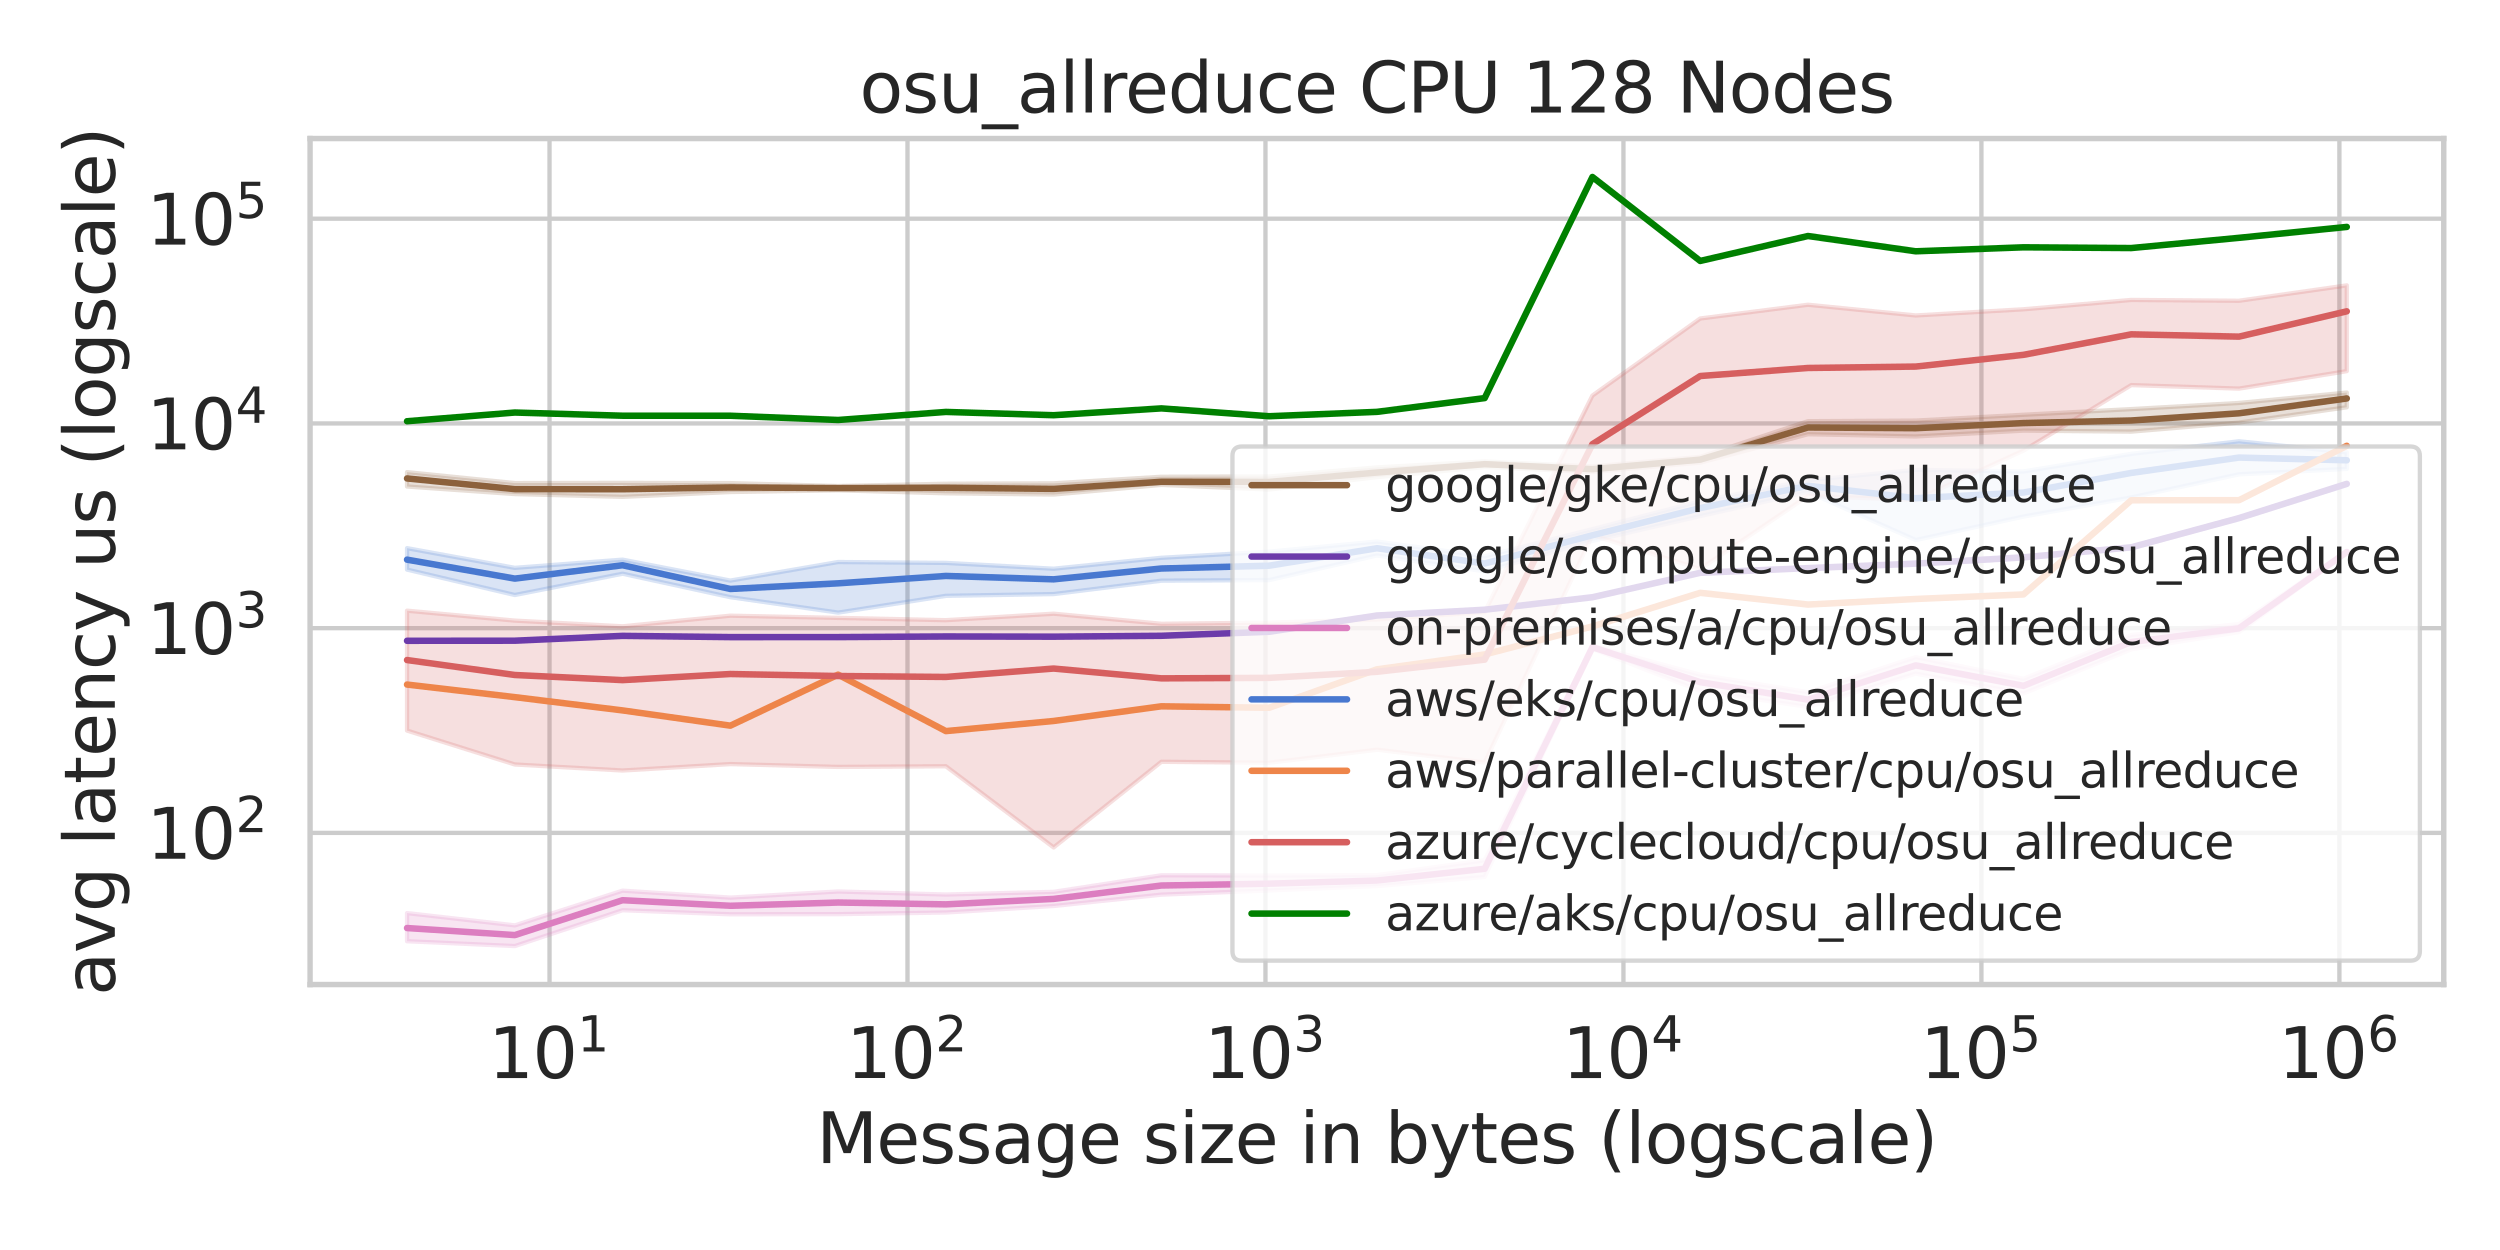 <?xml version="1.0" encoding="utf-8" standalone="no"?>
<!DOCTYPE svg PUBLIC "-//W3C//DTD SVG 1.1//EN"
  "http://www.w3.org/Graphics/SVG/1.1/DTD/svg11.dtd">
<svg xmlns:xlink="http://www.w3.org/1999/xlink" width="576pt" height="288pt" viewBox="0 0 576 288" xmlns="http://www.w3.org/2000/svg" version="1.1">
 <defs>
  <style type="text/css">*{stroke-linejoin: round; stroke-linecap: butt}</style>
 </defs>
 <g id="figure_1">
  <g id="patch_1">
   <path d="M 0 288 
L 576 288 
L 576 0 
L 0 0 
z
" style="fill: #ffffff"/>
  </g>
  <g id="axes_1">
   <g id="patch_2">
    <path d="M 71.441 226.836 
L 563.04 226.836 
L 563.04 31.92 
L 71.441 31.92 
z
" style="fill: #ffffff"/>
   </g>
   <g id="matplotlib.axis_1">
    <g id="xtick_1">
     <g id="line2d_1">
      <path d="M 126.608 226.836 
L 126.608 31.92 
" clip-path="url(#pbf2b44226a)" style="fill: none; stroke: #cccccc; stroke-linecap: round"/>
     </g>
     <g id="text_1">
      <!-- $\mathdefault{10^{1}}$ -->
      <g style="fill: #262626" transform="translate(112.528 248.494) scale(0.16 -0.16)">
       <defs>
        <path id="DejaVuSans-31" d="M 794 531 
L 1825 531 
L 1825 4091 
L 703 3866 
L 703 4441 
L 1819 4666 
L 2450 4666 
L 2450 531 
L 3481 531 
L 3481 0 
L 794 0 
L 794 531 
z
" transform="scale(0.016)"/>
        <path id="DejaVuSans-30" d="M 2034 4250 
Q 1547 4250 1301 3770 
Q 1056 3291 1056 2328 
Q 1056 1369 1301 889 
Q 1547 409 2034 409 
Q 2525 409 2770 889 
Q 3016 1369 3016 2328 
Q 3016 3291 2770 3770 
Q 2525 4250 2034 4250 
z
M 2034 4750 
Q 2819 4750 3233 4129 
Q 3647 3509 3647 2328 
Q 3647 1150 3233 529 
Q 2819 -91 2034 -91 
Q 1250 -91 836 529 
Q 422 1150 422 2328 
Q 422 3509 836 4129 
Q 1250 4750 2034 4750 
z
" transform="scale(0.016)"/>
       </defs>
       <use xlink:href="#DejaVuSans-31" transform="translate(0 0.684)"/>
       <use xlink:href="#DejaVuSans-30" transform="translate(63.623 0.684)"/>
       <use xlink:href="#DejaVuSans-31" transform="translate(128.203 38.966) scale(0.7)"/>
      </g>
     </g>
    </g>
    <g id="xtick_2">
     <g id="line2d_2">
      <path d="M 209.085 226.836 
L 209.085 31.92 
" clip-path="url(#pbf2b44226a)" style="fill: none; stroke: #cccccc; stroke-linecap: round"/>
     </g>
     <g id="text_2">
      <!-- $\mathdefault{10^{2}}$ -->
      <g style="fill: #262626" transform="translate(195.005 248.494) scale(0.16 -0.16)">
       <defs>
        <path id="DejaVuSans-32" d="M 1228 531 
L 3431 531 
L 3431 0 
L 469 0 
L 469 531 
Q 828 903 1448 1529 
Q 2069 2156 2228 2338 
Q 2531 2678 2651 2914 
Q 2772 3150 2772 3378 
Q 2772 3750 2511 3984 
Q 2250 4219 1831 4219 
Q 1534 4219 1204 4116 
Q 875 4013 500 3803 
L 500 4441 
Q 881 4594 1212 4672 
Q 1544 4750 1819 4750 
Q 2544 4750 2975 4387 
Q 3406 4025 3406 3419 
Q 3406 3131 3298 2873 
Q 3191 2616 2906 2266 
Q 2828 2175 2409 1742 
Q 1991 1309 1228 531 
z
" transform="scale(0.016)"/>
       </defs>
       <use xlink:href="#DejaVuSans-31" transform="translate(0 0.766)"/>
       <use xlink:href="#DejaVuSans-30" transform="translate(63.623 0.766)"/>
       <use xlink:href="#DejaVuSans-32" transform="translate(128.203 39.047) scale(0.7)"/>
      </g>
     </g>
    </g>
    <g id="xtick_3">
     <g id="line2d_3">
      <path d="M 291.563 226.836 
L 291.563 31.92 
" clip-path="url(#pbf2b44226a)" style="fill: none; stroke: #cccccc; stroke-linecap: round"/>
     </g>
     <g id="text_3">
      <!-- $\mathdefault{10^{3}}$ -->
      <g style="fill: #262626" transform="translate(277.483 248.494) scale(0.16 -0.16)">
       <defs>
        <path id="DejaVuSans-33" d="M 2597 2516 
Q 3050 2419 3304 2112 
Q 3559 1806 3559 1356 
Q 3559 666 3084 287 
Q 2609 -91 1734 -91 
Q 1441 -91 1130 -33 
Q 819 25 488 141 
L 488 750 
Q 750 597 1062 519 
Q 1375 441 1716 441 
Q 2309 441 2620 675 
Q 2931 909 2931 1356 
Q 2931 1769 2642 2001 
Q 2353 2234 1838 2234 
L 1294 2234 
L 1294 2753 
L 1863 2753 
Q 2328 2753 2575 2939 
Q 2822 3125 2822 3475 
Q 2822 3834 2567 4026 
Q 2313 4219 1838 4219 
Q 1578 4219 1281 4162 
Q 984 4106 628 3988 
L 628 4550 
Q 988 4650 1302 4700 
Q 1616 4750 1894 4750 
Q 2613 4750 3031 4423 
Q 3450 4097 3450 3541 
Q 3450 3153 3228 2886 
Q 3006 2619 2597 2516 
z
" transform="scale(0.016)"/>
       </defs>
       <use xlink:href="#DejaVuSans-31" transform="translate(0 0.766)"/>
       <use xlink:href="#DejaVuSans-30" transform="translate(63.623 0.766)"/>
       <use xlink:href="#DejaVuSans-33" transform="translate(128.203 39.047) scale(0.7)"/>
      </g>
     </g>
    </g>
    <g id="xtick_4">
     <g id="line2d_4">
      <path d="M 374.04 226.836 
L 374.04 31.92 
" clip-path="url(#pbf2b44226a)" style="fill: none; stroke: #cccccc; stroke-linecap: round"/>
     </g>
     <g id="text_4">
      <!-- $\mathdefault{10^{4}}$ -->
      <g style="fill: #262626" transform="translate(359.96 248.494) scale(0.16 -0.16)">
       <defs>
        <path id="DejaVuSans-34" d="M 2419 4116 
L 825 1625 
L 2419 1625 
L 2419 4116 
z
M 2253 4666 
L 3047 4666 
L 3047 1625 
L 3713 1625 
L 3713 1100 
L 3047 1100 
L 3047 0 
L 2419 0 
L 2419 1100 
L 313 1100 
L 313 1709 
L 2253 4666 
z
" transform="scale(0.016)"/>
       </defs>
       <use xlink:href="#DejaVuSans-31" transform="translate(0 0.684)"/>
       <use xlink:href="#DejaVuSans-30" transform="translate(63.623 0.684)"/>
       <use xlink:href="#DejaVuSans-34" transform="translate(128.203 38.966) scale(0.7)"/>
      </g>
     </g>
    </g>
    <g id="xtick_5">
     <g id="line2d_5">
      <path d="M 456.518 226.836 
L 456.518 31.92 
" clip-path="url(#pbf2b44226a)" style="fill: none; stroke: #cccccc; stroke-linecap: round"/>
     </g>
     <g id="text_5">
      <!-- $\mathdefault{10^{5}}$ -->
      <g style="fill: #262626" transform="translate(442.438 248.494) scale(0.16 -0.16)">
       <defs>
        <path id="DejaVuSans-35" d="M 691 4666 
L 3169 4666 
L 3169 4134 
L 1269 4134 
L 1269 2991 
Q 1406 3038 1543 3061 
Q 1681 3084 1819 3084 
Q 2600 3084 3056 2656 
Q 3513 2228 3513 1497 
Q 3513 744 3044 326 
Q 2575 -91 1722 -91 
Q 1428 -91 1123 -41 
Q 819 9 494 109 
L 494 744 
Q 775 591 1075 516 
Q 1375 441 1709 441 
Q 2250 441 2565 725 
Q 2881 1009 2881 1497 
Q 2881 1984 2565 2268 
Q 2250 2553 1709 2553 
Q 1456 2553 1204 2497 
Q 953 2441 691 2322 
L 691 4666 
z
" transform="scale(0.016)"/>
       </defs>
       <use xlink:href="#DejaVuSans-31" transform="translate(0 0.684)"/>
       <use xlink:href="#DejaVuSans-30" transform="translate(63.623 0.684)"/>
       <use xlink:href="#DejaVuSans-35" transform="translate(128.203 38.966) scale(0.7)"/>
      </g>
     </g>
    </g>
    <g id="xtick_6">
     <g id="line2d_6">
      <path d="M 538.996 226.836 
L 538.996 31.92 
" clip-path="url(#pbf2b44226a)" style="fill: none; stroke: #cccccc; stroke-linecap: round"/>
     </g>
     <g id="text_6">
      <!-- $\mathdefault{10^{6}}$ -->
      <g style="fill: #262626" transform="translate(524.916 248.494) scale(0.16 -0.16)">
       <defs>
        <path id="DejaVuSans-36" d="M 2113 2584 
Q 1688 2584 1439 2293 
Q 1191 2003 1191 1497 
Q 1191 994 1439 701 
Q 1688 409 2113 409 
Q 2538 409 2786 701 
Q 3034 994 3034 1497 
Q 3034 2003 2786 2293 
Q 2538 2584 2113 2584 
z
M 3366 4563 
L 3366 3988 
Q 3128 4100 2886 4159 
Q 2644 4219 2406 4219 
Q 1781 4219 1451 3797 
Q 1122 3375 1075 2522 
Q 1259 2794 1537 2939 
Q 1816 3084 2150 3084 
Q 2853 3084 3261 2657 
Q 3669 2231 3669 1497 
Q 3669 778 3244 343 
Q 2819 -91 2113 -91 
Q 1303 -91 875 529 
Q 447 1150 447 2328 
Q 447 3434 972 4092 
Q 1497 4750 2381 4750 
Q 2619 4750 2861 4703 
Q 3103 4656 3366 4563 
z
" transform="scale(0.016)"/>
       </defs>
       <use xlink:href="#DejaVuSans-31" transform="translate(0 0.766)"/>
       <use xlink:href="#DejaVuSans-30" transform="translate(63.623 0.766)"/>
       <use xlink:href="#DejaVuSans-36" transform="translate(128.203 39.047) scale(0.7)"/>
      </g>
     </g>
    </g>
    <g id="xtick_7"/>
    <g id="xtick_8"/>
    <g id="xtick_9"/>
    <g id="xtick_10"/>
    <g id="xtick_11"/>
    <g id="xtick_12"/>
    <g id="xtick_13"/>
    <g id="xtick_14"/>
    <g id="xtick_15"/>
    <g id="xtick_16"/>
    <g id="xtick_17"/>
    <g id="xtick_18"/>
    <g id="xtick_19"/>
    <g id="xtick_20"/>
    <g id="xtick_21"/>
    <g id="xtick_22"/>
    <g id="xtick_23"/>
    <g id="xtick_24"/>
    <g id="xtick_25"/>
    <g id="xtick_26"/>
    <g id="xtick_27"/>
    <g id="xtick_28"/>
    <g id="xtick_29"/>
    <g id="xtick_30"/>
    <g id="xtick_31"/>
    <g id="xtick_32"/>
    <g id="xtick_33"/>
    <g id="xtick_34"/>
    <g id="xtick_35"/>
    <g id="xtick_36"/>
    <g id="xtick_37"/>
    <g id="xtick_38"/>
    <g id="xtick_39"/>
    <g id="xtick_40"/>
    <g id="xtick_41"/>
    <g id="xtick_42"/>
    <g id="xtick_43"/>
    <g id="xtick_44"/>
    <g id="xtick_45"/>
    <g id="xtick_46"/>
    <g id="xtick_47"/>
    <g id="xtick_48"/>
    <g id="xtick_49"/>
    <g id="xtick_50"/>
    <g id="xtick_51"/>
    <g id="xtick_52"/>
    <g id="xtick_53"/>
    <g id="text_7">
     <!-- Message size in bytes (logscale) -->
     <g style="fill: #262626" transform="translate(188.111 267.978) scale(0.16 -0.16)">
      <defs>
       <path id="DejaVuSans-4d" d="M 628 4666 
L 1569 4666 
L 2759 1491 
L 3956 4666 
L 4897 4666 
L 4897 0 
L 4281 0 
L 4281 4097 
L 3078 897 
L 2444 897 
L 1241 4097 
L 1241 0 
L 628 0 
L 628 4666 
z
" transform="scale(0.016)"/>
       <path id="DejaVuSans-65" d="M 3597 1894 
L 3597 1613 
L 953 1613 
Q 991 1019 1311 708 
Q 1631 397 2203 397 
Q 2534 397 2845 478 
Q 3156 559 3463 722 
L 3463 178 
Q 3153 47 2828 -22 
Q 2503 -91 2169 -91 
Q 1331 -91 842 396 
Q 353 884 353 1716 
Q 353 2575 817 3079 
Q 1281 3584 2069 3584 
Q 2775 3584 3186 3129 
Q 3597 2675 3597 1894 
z
M 3022 2063 
Q 3016 2534 2758 2815 
Q 2500 3097 2075 3097 
Q 1594 3097 1305 2825 
Q 1016 2553 972 2059 
L 3022 2063 
z
" transform="scale(0.016)"/>
       <path id="DejaVuSans-73" d="M 2834 3397 
L 2834 2853 
Q 2591 2978 2328 3040 
Q 2066 3103 1784 3103 
Q 1356 3103 1142 2972 
Q 928 2841 928 2578 
Q 928 2378 1081 2264 
Q 1234 2150 1697 2047 
L 1894 2003 
Q 2506 1872 2764 1633 
Q 3022 1394 3022 966 
Q 3022 478 2636 193 
Q 2250 -91 1575 -91 
Q 1294 -91 989 -36 
Q 684 19 347 128 
L 347 722 
Q 666 556 975 473 
Q 1284 391 1588 391 
Q 1994 391 2212 530 
Q 2431 669 2431 922 
Q 2431 1156 2273 1281 
Q 2116 1406 1581 1522 
L 1381 1569 
Q 847 1681 609 1914 
Q 372 2147 372 2553 
Q 372 3047 722 3315 
Q 1072 3584 1716 3584 
Q 2034 3584 2315 3537 
Q 2597 3491 2834 3397 
z
" transform="scale(0.016)"/>
       <path id="DejaVuSans-61" d="M 2194 1759 
Q 1497 1759 1228 1600 
Q 959 1441 959 1056 
Q 959 750 1161 570 
Q 1363 391 1709 391 
Q 2188 391 2477 730 
Q 2766 1069 2766 1631 
L 2766 1759 
L 2194 1759 
z
M 3341 1997 
L 3341 0 
L 2766 0 
L 2766 531 
Q 2569 213 2275 61 
Q 1981 -91 1556 -91 
Q 1019 -91 701 211 
Q 384 513 384 1019 
Q 384 1609 779 1909 
Q 1175 2209 1959 2209 
L 2766 2209 
L 2766 2266 
Q 2766 2663 2505 2880 
Q 2244 3097 1772 3097 
Q 1472 3097 1187 3025 
Q 903 2953 641 2809 
L 641 3341 
Q 956 3463 1253 3523 
Q 1550 3584 1831 3584 
Q 2591 3584 2966 3190 
Q 3341 2797 3341 1997 
z
" transform="scale(0.016)"/>
       <path id="DejaVuSans-67" d="M 2906 1791 
Q 2906 2416 2648 2759 
Q 2391 3103 1925 3103 
Q 1463 3103 1205 2759 
Q 947 2416 947 1791 
Q 947 1169 1205 825 
Q 1463 481 1925 481 
Q 2391 481 2648 825 
Q 2906 1169 2906 1791 
z
M 3481 434 
Q 3481 -459 3084 -895 
Q 2688 -1331 1869 -1331 
Q 1566 -1331 1297 -1286 
Q 1028 -1241 775 -1147 
L 775 -588 
Q 1028 -725 1275 -790 
Q 1522 -856 1778 -856 
Q 2344 -856 2625 -561 
Q 2906 -266 2906 331 
L 2906 616 
Q 2728 306 2450 153 
Q 2172 0 1784 0 
Q 1141 0 747 490 
Q 353 981 353 1791 
Q 353 2603 747 3093 
Q 1141 3584 1784 3584 
Q 2172 3584 2450 3431 
Q 2728 3278 2906 2969 
L 2906 3500 
L 3481 3500 
L 3481 434 
z
" transform="scale(0.016)"/>
       <path id="DejaVuSans-20" transform="scale(0.016)"/>
       <path id="DejaVuSans-69" d="M 603 3500 
L 1178 3500 
L 1178 0 
L 603 0 
L 603 3500 
z
M 603 4863 
L 1178 4863 
L 1178 4134 
L 603 4134 
L 603 4863 
z
" transform="scale(0.016)"/>
       <path id="DejaVuSans-7a" d="M 353 3500 
L 3084 3500 
L 3084 2975 
L 922 459 
L 3084 459 
L 3084 0 
L 275 0 
L 275 525 
L 2438 3041 
L 353 3041 
L 353 3500 
z
" transform="scale(0.016)"/>
       <path id="DejaVuSans-6e" d="M 3513 2113 
L 3513 0 
L 2938 0 
L 2938 2094 
Q 2938 2591 2744 2837 
Q 2550 3084 2163 3084 
Q 1697 3084 1428 2787 
Q 1159 2491 1159 1978 
L 1159 0 
L 581 0 
L 581 3500 
L 1159 3500 
L 1159 2956 
Q 1366 3272 1645 3428 
Q 1925 3584 2291 3584 
Q 2894 3584 3203 3211 
Q 3513 2838 3513 2113 
z
" transform="scale(0.016)"/>
       <path id="DejaVuSans-62" d="M 3116 1747 
Q 3116 2381 2855 2742 
Q 2594 3103 2138 3103 
Q 1681 3103 1420 2742 
Q 1159 2381 1159 1747 
Q 1159 1113 1420 752 
Q 1681 391 2138 391 
Q 2594 391 2855 752 
Q 3116 1113 3116 1747 
z
M 1159 2969 
Q 1341 3281 1617 3432 
Q 1894 3584 2278 3584 
Q 2916 3584 3314 3078 
Q 3713 2572 3713 1747 
Q 3713 922 3314 415 
Q 2916 -91 2278 -91 
Q 1894 -91 1617 61 
Q 1341 213 1159 525 
L 1159 0 
L 581 0 
L 581 4863 
L 1159 4863 
L 1159 2969 
z
" transform="scale(0.016)"/>
       <path id="DejaVuSans-79" d="M 2059 -325 
Q 1816 -950 1584 -1140 
Q 1353 -1331 966 -1331 
L 506 -1331 
L 506 -850 
L 844 -850 
Q 1081 -850 1212 -737 
Q 1344 -625 1503 -206 
L 1606 56 
L 191 3500 
L 800 3500 
L 1894 763 
L 2988 3500 
L 3597 3500 
L 2059 -325 
z
" transform="scale(0.016)"/>
       <path id="DejaVuSans-74" d="M 1172 4494 
L 1172 3500 
L 2356 3500 
L 2356 3053 
L 1172 3053 
L 1172 1153 
Q 1172 725 1289 603 
Q 1406 481 1766 481 
L 2356 481 
L 2356 0 
L 1766 0 
Q 1100 0 847 248 
Q 594 497 594 1153 
L 594 3053 
L 172 3053 
L 172 3500 
L 594 3500 
L 594 4494 
L 1172 4494 
z
" transform="scale(0.016)"/>
       <path id="DejaVuSans-28" d="M 1984 4856 
Q 1566 4138 1362 3434 
Q 1159 2731 1159 2009 
Q 1159 1288 1364 580 
Q 1569 -128 1984 -844 
L 1484 -844 
Q 1016 -109 783 600 
Q 550 1309 550 2009 
Q 550 2706 781 3412 
Q 1013 4119 1484 4856 
L 1984 4856 
z
" transform="scale(0.016)"/>
       <path id="DejaVuSans-6c" d="M 603 4863 
L 1178 4863 
L 1178 0 
L 603 0 
L 603 4863 
z
" transform="scale(0.016)"/>
       <path id="DejaVuSans-6f" d="M 1959 3097 
Q 1497 3097 1228 2736 
Q 959 2375 959 1747 
Q 959 1119 1226 758 
Q 1494 397 1959 397 
Q 2419 397 2687 759 
Q 2956 1122 2956 1747 
Q 2956 2369 2687 2733 
Q 2419 3097 1959 3097 
z
M 1959 3584 
Q 2709 3584 3137 3096 
Q 3566 2609 3566 1747 
Q 3566 888 3137 398 
Q 2709 -91 1959 -91 
Q 1206 -91 779 398 
Q 353 888 353 1747 
Q 353 2609 779 3096 
Q 1206 3584 1959 3584 
z
" transform="scale(0.016)"/>
       <path id="DejaVuSans-63" d="M 3122 3366 
L 3122 2828 
Q 2878 2963 2633 3030 
Q 2388 3097 2138 3097 
Q 1578 3097 1268 2742 
Q 959 2388 959 1747 
Q 959 1106 1268 751 
Q 1578 397 2138 397 
Q 2388 397 2633 464 
Q 2878 531 3122 666 
L 3122 134 
Q 2881 22 2623 -34 
Q 2366 -91 2075 -91 
Q 1284 -91 818 406 
Q 353 903 353 1747 
Q 353 2603 823 3093 
Q 1294 3584 2113 3584 
Q 2378 3584 2631 3529 
Q 2884 3475 3122 3366 
z
" transform="scale(0.016)"/>
       <path id="DejaVuSans-29" d="M 513 4856 
L 1013 4856 
Q 1481 4119 1714 3412 
Q 1947 2706 1947 2009 
Q 1947 1309 1714 600 
Q 1481 -109 1013 -844 
L 513 -844 
Q 928 -128 1133 580 
Q 1338 1288 1338 2009 
Q 1338 2731 1133 3434 
Q 928 4138 513 4856 
z
" transform="scale(0.016)"/>
      </defs>
      <use xlink:href="#DejaVuSans-4d"/>
      <use xlink:href="#DejaVuSans-65" x="86.279"/>
      <use xlink:href="#DejaVuSans-73" x="147.803"/>
      <use xlink:href="#DejaVuSans-73" x="199.902"/>
      <use xlink:href="#DejaVuSans-61" x="252.002"/>
      <use xlink:href="#DejaVuSans-67" x="313.281"/>
      <use xlink:href="#DejaVuSans-65" x="376.758"/>
      <use xlink:href="#DejaVuSans-20" x="438.281"/>
      <use xlink:href="#DejaVuSans-73" x="470.068"/>
      <use xlink:href="#DejaVuSans-69" x="522.168"/>
      <use xlink:href="#DejaVuSans-7a" x="549.951"/>
      <use xlink:href="#DejaVuSans-65" x="602.441"/>
      <use xlink:href="#DejaVuSans-20" x="663.965"/>
      <use xlink:href="#DejaVuSans-69" x="695.752"/>
      <use xlink:href="#DejaVuSans-6e" x="723.535"/>
      <use xlink:href="#DejaVuSans-20" x="786.914"/>
      <use xlink:href="#DejaVuSans-62" x="818.701"/>
      <use xlink:href="#DejaVuSans-79" x="882.178"/>
      <use xlink:href="#DejaVuSans-74" x="941.357"/>
      <use xlink:href="#DejaVuSans-65" x="980.566"/>
      <use xlink:href="#DejaVuSans-73" x="1042.09"/>
      <use xlink:href="#DejaVuSans-20" x="1094.189"/>
      <use xlink:href="#DejaVuSans-28" x="1125.977"/>
      <use xlink:href="#DejaVuSans-6c" x="1164.99"/>
      <use xlink:href="#DejaVuSans-6f" x="1192.773"/>
      <use xlink:href="#DejaVuSans-67" x="1253.955"/>
      <use xlink:href="#DejaVuSans-73" x="1317.432"/>
      <use xlink:href="#DejaVuSans-63" x="1369.531"/>
      <use xlink:href="#DejaVuSans-61" x="1424.512"/>
      <use xlink:href="#DejaVuSans-6c" x="1485.791"/>
      <use xlink:href="#DejaVuSans-65" x="1513.574"/>
      <use xlink:href="#DejaVuSans-29" x="1575.098"/>
     </g>
    </g>
   </g>
   <g id="matplotlib.axis_2">
    <g id="ytick_1">
     <g id="line2d_7">
      <path d="M 71.441 191.898 
L 563.04 191.898 
" clip-path="url(#pbf2b44226a)" style="fill: none; stroke: #cccccc; stroke-linecap: round"/>
     </g>
     <g id="text_8">
      <!-- $\mathdefault{10^{2}}$ -->
      <g style="fill: #262626" transform="translate(33.781 197.976) scale(0.16 -0.16)">
       <use xlink:href="#DejaVuSans-31" transform="translate(0 0.766)"/>
       <use xlink:href="#DejaVuSans-30" transform="translate(63.623 0.766)"/>
       <use xlink:href="#DejaVuSans-32" transform="translate(128.203 39.047) scale(0.7)"/>
      </g>
     </g>
    </g>
    <g id="ytick_2">
     <g id="line2d_8">
      <path d="M 71.441 144.73 
L 563.04 144.73 
" clip-path="url(#pbf2b44226a)" style="fill: none; stroke: #cccccc; stroke-linecap: round"/>
     </g>
     <g id="text_9">
      <!-- $\mathdefault{10^{3}}$ -->
      <g style="fill: #262626" transform="translate(33.781 150.809) scale(0.16 -0.16)">
       <use xlink:href="#DejaVuSans-31" transform="translate(0 0.766)"/>
       <use xlink:href="#DejaVuSans-30" transform="translate(63.623 0.766)"/>
       <use xlink:href="#DejaVuSans-33" transform="translate(128.203 39.047) scale(0.7)"/>
      </g>
     </g>
    </g>
    <g id="ytick_3">
     <g id="line2d_9">
      <path d="M 71.441 97.562 
L 563.04 97.562 
" clip-path="url(#pbf2b44226a)" style="fill: none; stroke: #cccccc; stroke-linecap: round"/>
     </g>
     <g id="text_10">
      <!-- $\mathdefault{10^{4}}$ -->
      <g style="fill: #262626" transform="translate(33.781 103.641) scale(0.16 -0.16)">
       <use xlink:href="#DejaVuSans-31" transform="translate(0 0.684)"/>
       <use xlink:href="#DejaVuSans-30" transform="translate(63.623 0.684)"/>
       <use xlink:href="#DejaVuSans-34" transform="translate(128.203 38.966) scale(0.7)"/>
      </g>
     </g>
    </g>
    <g id="ytick_4">
     <g id="line2d_10">
      <path d="M 71.441 50.394 
L 563.04 50.394 
" clip-path="url(#pbf2b44226a)" style="fill: none; stroke: #cccccc; stroke-linecap: round"/>
     </g>
     <g id="text_11">
      <!-- $\mathdefault{10^{5}}$ -->
      <g style="fill: #262626" transform="translate(33.781 56.473) scale(0.16 -0.16)">
       <use xlink:href="#DejaVuSans-31" transform="translate(0 0.684)"/>
       <use xlink:href="#DejaVuSans-30" transform="translate(63.623 0.684)"/>
       <use xlink:href="#DejaVuSans-35" transform="translate(128.203 38.966) scale(0.7)"/>
      </g>
     </g>
    </g>
    <g id="ytick_5"/>
    <g id="ytick_6"/>
    <g id="ytick_7"/>
    <g id="ytick_8"/>
    <g id="ytick_9"/>
    <g id="ytick_10"/>
    <g id="ytick_11"/>
    <g id="ytick_12"/>
    <g id="ytick_13"/>
    <g id="ytick_14"/>
    <g id="ytick_15"/>
    <g id="ytick_16"/>
    <g id="ytick_17"/>
    <g id="ytick_18"/>
    <g id="ytick_19"/>
    <g id="ytick_20"/>
    <g id="ytick_21"/>
    <g id="ytick_22"/>
    <g id="ytick_23"/>
    <g id="ytick_24"/>
    <g id="ytick_25"/>
    <g id="ytick_26"/>
    <g id="ytick_27"/>
    <g id="ytick_28"/>
    <g id="ytick_29"/>
    <g id="ytick_30"/>
    <g id="ytick_31"/>
    <g id="ytick_32"/>
    <g id="ytick_33"/>
    <g id="ytick_34"/>
    <g id="ytick_35"/>
    <g id="ytick_36"/>
    <g id="ytick_37"/>
    <g id="text_12">
     <!-- avg latency us (logscale) -->
     <g style="fill: #262626" transform="translate(26.454 229.399) rotate(-90) scale(0.16 -0.16)">
      <defs>
       <path id="DejaVuSans-76" d="M 191 3500 
L 800 3500 
L 1894 563 
L 2988 3500 
L 3597 3500 
L 2284 0 
L 1503 0 
L 191 3500 
z
" transform="scale(0.016)"/>
       <path id="DejaVuSans-75" d="M 544 1381 
L 544 3500 
L 1119 3500 
L 1119 1403 
Q 1119 906 1312 657 
Q 1506 409 1894 409 
Q 2359 409 2629 706 
Q 2900 1003 2900 1516 
L 2900 3500 
L 3475 3500 
L 3475 0 
L 2900 0 
L 2900 538 
Q 2691 219 2414 64 
Q 2138 -91 1772 -91 
Q 1169 -91 856 284 
Q 544 659 544 1381 
z
M 1991 3584 
L 1991 3584 
z
" transform="scale(0.016)"/>
      </defs>
      <use xlink:href="#DejaVuSans-61"/>
      <use xlink:href="#DejaVuSans-76" x="61.279"/>
      <use xlink:href="#DejaVuSans-67" x="120.459"/>
      <use xlink:href="#DejaVuSans-20" x="183.936"/>
      <use xlink:href="#DejaVuSans-6c" x="215.723"/>
      <use xlink:href="#DejaVuSans-61" x="243.506"/>
      <use xlink:href="#DejaVuSans-74" x="304.785"/>
      <use xlink:href="#DejaVuSans-65" x="343.994"/>
      <use xlink:href="#DejaVuSans-6e" x="405.518"/>
      <use xlink:href="#DejaVuSans-63" x="468.896"/>
      <use xlink:href="#DejaVuSans-79" x="523.877"/>
      <use xlink:href="#DejaVuSans-20" x="583.057"/>
      <use xlink:href="#DejaVuSans-75" x="614.844"/>
      <use xlink:href="#DejaVuSans-73" x="678.223"/>
      <use xlink:href="#DejaVuSans-20" x="730.322"/>
      <use xlink:href="#DejaVuSans-28" x="762.109"/>
      <use xlink:href="#DejaVuSans-6c" x="801.123"/>
      <use xlink:href="#DejaVuSans-6f" x="828.906"/>
      <use xlink:href="#DejaVuSans-67" x="890.088"/>
      <use xlink:href="#DejaVuSans-73" x="953.564"/>
      <use xlink:href="#DejaVuSans-63" x="1005.664"/>
      <use xlink:href="#DejaVuSans-61" x="1060.645"/>
      <use xlink:href="#DejaVuSans-6c" x="1121.924"/>
      <use xlink:href="#DejaVuSans-65" x="1149.707"/>
      <use xlink:href="#DejaVuSans-29" x="1211.23"/>
     </g>
    </g>
   </g>
   <g id="PolyCollection_1">
    <defs>
     <path id="me1be6d00cb" d="M 93.786 -179.219 
L 93.786 -175.909 
L 118.615 -174.169 
L 143.443 -173.527 
L 168.271 -174.64 
L 193.099 -175.039 
L 217.928 -174.346 
L 242.756 -174.061 
L 267.584 -176.281 
L 292.412 -175.214 
L 317.241 -178.067 
L 342.069 -180.376 
L 366.897 -179.263 
L 391.725 -181.413 
L 416.553 -187.955 
L 441.382 -187.439 
L 466.21 -188.786 
L 491.038 -188.555 
L 515.866 -190.637 
L 540.695 -194.163 
L 540.695 -197.546 
L 540.695 -197.546 
L 515.866 -195.158 
L 491.038 -193.741 
L 466.21 -192.44 
L 441.382 -191.097 
L 416.553 -190.955 
L 391.725 -182.731 
L 366.897 -180.528 
L 342.069 -181.686 
L 317.241 -180.311 
L 292.412 -178.22 
L 267.584 -178.155 
L 242.756 -176.637 
L 217.928 -176.545 
L 193.099 -176.018 
L 168.271 -176.689 
L 143.443 -176.741 
L 118.615 -176.697 
L 93.786 -179.219 
z
" style="stroke: #8c613c; stroke-opacity: 0.2"/>
    </defs>
    <g clip-path="url(#pbf2b44226a)">
     <use xlink:href="#me1be6d00cb" x="0" y="288" style="fill: #8c613c; fill-opacity: 0.2; stroke: #8c613c; stroke-opacity: 0.2"/>
    </g>
   </g>
   <g id="PolyCollection_2">
    <defs>
     <path id="me668d38fa9" d="M 93.786 -140.443 
L 93.786 -140.284 
L 118.615 -140.285 
L 143.443 -141.455 
L 168.271 -141.054 
L 193.099 -141.036 
L 217.928 -141.188 
L 242.756 -141.226 
L 267.584 -141.398 
L 292.412 -142.364 
L 317.241 -145.996 
L 342.069 -147.417 
L 366.897 -150.28 
L 391.725 -155.937 
L 416.553 -157.023 
L 441.382 -157.994 
L 466.21 -159.373 
L 491.038 -161.666 
L 515.866 -168.458 
L 540.695 -176.409 
L 540.695 -176.677 
L 540.695 -176.677 
L 515.866 -168.804 
L 491.038 -162.069 
L 466.21 -159.839 
L 441.382 -158.383 
L 416.553 -157.192 
L 391.725 -156.142 
L 366.897 -150.513 
L 342.069 -147.597 
L 317.241 -146.374 
L 292.412 -142.514 
L 267.584 -141.609 
L 242.756 -141.445 
L 217.928 -141.527 
L 193.099 -141.394 
L 168.271 -141.455 
L 143.443 -141.545 
L 118.615 -140.508 
L 93.786 -140.443 
z
" style="stroke: #6c3baa; stroke-opacity: 0.2"/>
    </defs>
    <g clip-path="url(#pbf2b44226a)">
     <use xlink:href="#me668d38fa9" x="0" y="288" style="fill: #6c3baa; fill-opacity: 0.2; stroke: #6c3baa; stroke-opacity: 0.2"/>
    </g>
   </g>
   <g id="PolyCollection_3">
    <defs>
     <path id="m6e5af5a26e" d="M 93.786 -77.627 
L 93.786 -71.142 
L 118.615 -70.024 
L 143.443 -78.285 
L 168.271 -77.343 
L 193.099 -77.379 
L 217.928 -77.758 
L 242.756 -79.263 
L 267.584 -81.873 
L 292.412 -82.839 
L 317.241 -83.851 
L 342.069 -85.951 
L 366.897 -138.498 
L 391.725 -128.817 
L 416.553 -125.123 
L 441.382 -132.795 
L 466.21 -128.221 
L 491.038 -138.397 
L 515.866 -142.369 
L 540.695 -160.718 
L 540.695 -160.938 
L 540.695 -160.938 
L 515.866 -144.21 
L 491.038 -141.699 
L 466.21 -131.598 
L 441.382 -136.586 
L 416.553 -128.519 
L 391.725 -132.541 
L 366.897 -139.25 
L 342.069 -89.799 
L 317.241 -86.378 
L 292.412 -86.279 
L 267.584 -86.336 
L 242.756 -82.517 
L 217.928 -81.902 
L 193.099 -82.603 
L 168.271 -81.192 
L 143.443 -82.794 
L 118.615 -74.788 
L 93.786 -77.627 
z
" style="stroke: #dc7ec0; stroke-opacity: 0.2"/>
    </defs>
    <g clip-path="url(#pbf2b44226a)">
     <use xlink:href="#m6e5af5a26e" x="0" y="288" style="fill: #dc7ec0; fill-opacity: 0.2; stroke: #dc7ec0; stroke-opacity: 0.2"/>
    </g>
   </g>
   <g id="PolyCollection_4">
    <defs>
     <path id="m51482fea7c" d="M 93.786 -161.703 
L 93.786 -156.761 
L 118.615 -150.909 
L 143.443 -155.817 
L 168.271 -150.409 
L 193.099 -146.855 
L 217.928 -150.721 
L 242.756 -151.123 
L 267.584 -154.213 
L 292.412 -154.348 
L 317.241 -160.022 
L 342.069 -156.365 
L 366.897 -163.379 
L 391.725 -169.103 
L 416.553 -174.653 
L 441.382 -163.571 
L 466.21 -168.987 
L 491.038 -173.379 
L 515.866 -178.714 
L 540.695 -179.961 
L 540.695 -183.776 
L 540.695 -183.776 
L 515.866 -186.327 
L 491.038 -183.433 
L 466.21 -179.378 
L 441.382 -179.743 
L 416.553 -177.366 
L 391.725 -172.509 
L 366.897 -166.085 
L 342.069 -159.828 
L 317.241 -163.227 
L 292.412 -160.892 
L 267.584 -159.483 
L 242.756 -156.967 
L 217.928 -158.31 
L 193.099 -158.511 
L 168.271 -154.233 
L 143.443 -159.056 
L 118.615 -157.167 
L 93.786 -161.703 
z
" style="stroke: #4878d0; stroke-opacity: 0.2"/>
    </defs>
    <g clip-path="url(#pbf2b44226a)">
     <use xlink:href="#m51482fea7c" x="0" y="288" style="fill: #4878d0; fill-opacity: 0.2; stroke: #4878d0; stroke-opacity: 0.2"/>
    </g>
   </g>
   <g id="PolyCollection_5"/>
   <g id="PolyCollection_6">
    <defs>
     <path id="md58e03b8db" d="M 93.786 -147.299 
L 93.786 -119.673 
L 118.615 -111.863 
L 143.443 -110.474 
L 168.271 -111.956 
L 193.099 -111.299 
L 217.928 -111.453 
L 242.756 -92.749 
L 267.584 -112.485 
L 292.412 -112.262 
L 317.241 -115.265 
L 342.069 -112.315 
L 366.897 -164.7 
L 391.725 -156.902 
L 416.553 -173.736 
L 441.382 -172.815 
L 466.21 -184.185 
L 491.038 -199.275 
L 515.866 -198.465 
L 540.695 -202.49 
L 540.695 -222.249 
L 540.695 -222.249 
L 515.866 -218.704 
L 491.038 -218.894 
L 466.21 -216.739 
L 441.382 -215.319 
L 416.553 -217.785 
L 391.725 -214.617 
L 366.897 -196.86 
L 342.069 -146.991 
L 317.241 -145.284 
L 292.412 -144.532 
L 267.584 -144.281 
L 242.756 -146.605 
L 217.928 -145.11 
L 193.099 -145.64 
L 168.271 -146.147 
L 143.443 -143.694 
L 118.615 -145.01 
L 93.786 -147.299 
z
" style="stroke: #d65f5f; stroke-opacity: 0.2"/>
    </defs>
    <g clip-path="url(#pbf2b44226a)">
     <use xlink:href="#md58e03b8db" x="0" y="288" style="fill: #d65f5f; fill-opacity: 0.2; stroke: #d65f5f; stroke-opacity: 0.2"/>
    </g>
   </g>
   <g id="PolyCollection_7"/>
   <g id="line2d_11">
    <path d="M 93.786 110.236 
L 118.615 112.692 
L 143.443 112.719 
L 168.271 112.31 
L 193.099 112.458 
L 217.928 112.384 
L 242.756 112.639 
L 267.584 111.004 
L 292.412 111.029 
L 317.241 108.87 
L 342.069 106.945 
L 366.897 108.099 
L 391.725 105.898 
L 416.553 98.49 
L 441.382 98.656 
L 466.21 97.478 
L 491.038 96.88 
L 515.866 95.224 
L 540.695 91.804 
" clip-path="url(#pbf2b44226a)" style="fill: none; stroke: #8c613c; stroke-width: 1.5; stroke-linecap: round"/>
   </g>
   <g id="line2d_12">
    <path d="M 93.786 147.638 
L 118.615 147.618 
L 143.443 146.501 
L 168.271 146.793 
L 193.099 146.786 
L 217.928 146.642 
L 242.756 146.688 
L 267.584 146.485 
L 292.412 145.559 
L 317.241 141.816 
L 342.069 140.478 
L 366.897 137.601 
L 391.725 131.975 
L 416.553 130.893 
L 441.382 129.854 
L 466.21 128.41 
L 491.038 126.101 
L 515.866 119.368 
L 540.695 111.484 
" clip-path="url(#pbf2b44226a)" style="fill: none; stroke: #6c3baa; stroke-width: 1.5; stroke-linecap: round"/>
   </g>
   <g id="line2d_13">
    <path d="M 93.786 213.82 
L 118.615 215.444 
L 143.443 207.408 
L 168.271 208.691 
L 193.099 207.945 
L 217.928 208.365 
L 242.756 207.107 
L 267.584 204.022 
L 292.412 203.594 
L 317.241 202.872 
L 342.069 200.16 
L 366.897 149.117 
L 391.725 157.172 
L 416.553 161.202 
L 441.382 153.305 
L 466.21 158.015 
L 491.038 147.928 
L 515.866 144.767 
L 540.695 127.182 
" clip-path="url(#pbf2b44226a)" style="fill: none; stroke: #dc7ec0; stroke-width: 1.5; stroke-linecap: round"/>
   </g>
   <g id="line2d_14">
    <path d="M 93.786 128.944 
L 118.615 133.311 
L 143.443 130.234 
L 168.271 135.699 
L 193.099 134.4 
L 217.928 132.695 
L 242.756 133.478 
L 267.584 130.983 
L 292.412 130.336 
L 317.241 126.313 
L 342.069 129.83 
L 366.897 123.326 
L 391.725 117.064 
L 416.553 111.922 
L 441.382 114.787 
L 466.21 113.479 
L 491.038 108.96 
L 515.866 105.423 
L 540.695 106.05 
" clip-path="url(#pbf2b44226a)" style="fill: none; stroke: #4878d0; stroke-width: 1.5; stroke-linecap: round"/>
   </g>
   <g id="line2d_15">
    <path d="M 93.786 157.723 
L 118.615 160.622 
L 143.443 163.679 
L 168.271 167.193 
L 193.099 155.437 
L 217.928 168.447 
L 242.756 166.112 
L 267.584 162.733 
L 292.412 163.073 
L 317.241 154.211 
L 342.069 150.782 
L 366.897 144.323 
L 391.725 136.587 
L 416.553 139.291 
L 441.382 138.006 
L 466.21 136.956 
L 491.038 115.258 
L 515.866 115.247 
L 540.695 102.716 
" clip-path="url(#pbf2b44226a)" style="fill: none; stroke: #ee854a; stroke-width: 1.5; stroke-linecap: round"/>
   </g>
   <g id="line2d_16">
    <path d="M 93.786 152.074 
L 118.615 155.516 
L 143.443 156.7 
L 168.271 155.292 
L 193.099 155.753 
L 217.928 155.968 
L 242.756 154.034 
L 267.584 156.291 
L 292.412 156.181 
L 317.241 154.782 
L 342.069 151.979 
L 366.897 102.335 
L 391.725 86.638 
L 416.553 84.781 
L 441.382 84.457 
L 466.21 81.753 
L 491.038 77.027 
L 515.866 77.561 
L 540.695 71.73 
" clip-path="url(#pbf2b44226a)" style="fill: none; stroke: #d65f5f; stroke-width: 1.5; stroke-linecap: round"/>
   </g>
   <g id="line2d_17">
    <path d="M 93.786 97.049 
L 118.615 95.046 
L 143.443 95.781 
L 168.271 95.784 
L 193.099 96.764 
L 217.928 94.908 
L 242.756 95.665 
L 267.584 94.092 
L 292.412 95.899 
L 317.241 94.892 
L 342.069 91.721 
L 366.897 40.78 
L 391.725 60.122 
L 416.553 54.377 
L 441.382 57.9 
L 466.21 56.981 
L 491.038 57.152 
L 515.866 54.793 
L 540.695 52.283 
" clip-path="url(#pbf2b44226a)" style="fill: none; stroke: #008000; stroke-width: 1.5; stroke-linecap: round"/>
   </g>
   <g id="line2d_18"/>
   <g id="line2d_19"/>
   <g id="line2d_20"/>
   <g id="line2d_21"/>
   <g id="line2d_22"/>
   <g id="line2d_23"/>
   <g id="line2d_24"/>
   <g id="patch_3">
    <path d="M 71.441 226.836 
L 71.441 31.92 
" style="fill: none; stroke: #cccccc; stroke-width: 1.25; stroke-linejoin: miter; stroke-linecap: square"/>
   </g>
   <g id="patch_4">
    <path d="M 563.04 226.836 
L 563.04 31.92 
" style="fill: none; stroke: #cccccc; stroke-width: 1.25; stroke-linejoin: miter; stroke-linecap: square"/>
   </g>
   <g id="patch_5">
    <path d="M 71.441 226.836 
L 563.04 226.836 
" style="fill: none; stroke: #cccccc; stroke-width: 1.25; stroke-linejoin: miter; stroke-linecap: square"/>
   </g>
   <g id="patch_6">
    <path d="M 71.441 31.92 
L 563.04 31.92 
" style="fill: none; stroke: #cccccc; stroke-width: 1.25; stroke-linejoin: miter; stroke-linecap: square"/>
   </g>
   <g id="text_13">
    <!-- osu_allreduce CPU 128 Nodes -->
    <g style="fill: #262626" transform="translate(198.048 25.92) scale(0.16 -0.16)">
     <defs>
      <path id="DejaVuSans-5f" d="M 3263 -1063 
L 3263 -1509 
L -63 -1509 
L -63 -1063 
L 3263 -1063 
z
" transform="scale(0.016)"/>
      <path id="DejaVuSans-72" d="M 2631 2963 
Q 2534 3019 2420 3045 
Q 2306 3072 2169 3072 
Q 1681 3072 1420 2755 
Q 1159 2438 1159 1844 
L 1159 0 
L 581 0 
L 581 3500 
L 1159 3500 
L 1159 2956 
Q 1341 3275 1631 3429 
Q 1922 3584 2338 3584 
Q 2397 3584 2469 3576 
Q 2541 3569 2628 3553 
L 2631 2963 
z
" transform="scale(0.016)"/>
      <path id="DejaVuSans-64" d="M 2906 2969 
L 2906 4863 
L 3481 4863 
L 3481 0 
L 2906 0 
L 2906 525 
Q 2725 213 2448 61 
Q 2172 -91 1784 -91 
Q 1150 -91 751 415 
Q 353 922 353 1747 
Q 353 2572 751 3078 
Q 1150 3584 1784 3584 
Q 2172 3584 2448 3432 
Q 2725 3281 2906 2969 
z
M 947 1747 
Q 947 1113 1208 752 
Q 1469 391 1925 391 
Q 2381 391 2643 752 
Q 2906 1113 2906 1747 
Q 2906 2381 2643 2742 
Q 2381 3103 1925 3103 
Q 1469 3103 1208 2742 
Q 947 2381 947 1747 
z
" transform="scale(0.016)"/>
      <path id="DejaVuSans-43" d="M 4122 4306 
L 4122 3641 
Q 3803 3938 3442 4084 
Q 3081 4231 2675 4231 
Q 1875 4231 1450 3742 
Q 1025 3253 1025 2328 
Q 1025 1406 1450 917 
Q 1875 428 2675 428 
Q 3081 428 3442 575 
Q 3803 722 4122 1019 
L 4122 359 
Q 3791 134 3420 21 
Q 3050 -91 2638 -91 
Q 1578 -91 968 557 
Q 359 1206 359 2328 
Q 359 3453 968 4101 
Q 1578 4750 2638 4750 
Q 3056 4750 3426 4639 
Q 3797 4528 4122 4306 
z
" transform="scale(0.016)"/>
      <path id="DejaVuSans-50" d="M 1259 4147 
L 1259 2394 
L 2053 2394 
Q 2494 2394 2734 2622 
Q 2975 2850 2975 3272 
Q 2975 3691 2734 3919 
Q 2494 4147 2053 4147 
L 1259 4147 
z
M 628 4666 
L 2053 4666 
Q 2838 4666 3239 4311 
Q 3641 3956 3641 3272 
Q 3641 2581 3239 2228 
Q 2838 1875 2053 1875 
L 1259 1875 
L 1259 0 
L 628 0 
L 628 4666 
z
" transform="scale(0.016)"/>
      <path id="DejaVuSans-55" d="M 556 4666 
L 1191 4666 
L 1191 1831 
Q 1191 1081 1462 751 
Q 1734 422 2344 422 
Q 2950 422 3222 751 
Q 3494 1081 3494 1831 
L 3494 4666 
L 4128 4666 
L 4128 1753 
Q 4128 841 3676 375 
Q 3225 -91 2344 -91 
Q 1459 -91 1007 375 
Q 556 841 556 1753 
L 556 4666 
z
" transform="scale(0.016)"/>
      <path id="DejaVuSans-38" d="M 2034 2216 
Q 1584 2216 1326 1975 
Q 1069 1734 1069 1313 
Q 1069 891 1326 650 
Q 1584 409 2034 409 
Q 2484 409 2743 651 
Q 3003 894 3003 1313 
Q 3003 1734 2745 1975 
Q 2488 2216 2034 2216 
z
M 1403 2484 
Q 997 2584 770 2862 
Q 544 3141 544 3541 
Q 544 4100 942 4425 
Q 1341 4750 2034 4750 
Q 2731 4750 3128 4425 
Q 3525 4100 3525 3541 
Q 3525 3141 3298 2862 
Q 3072 2584 2669 2484 
Q 3125 2378 3379 2068 
Q 3634 1759 3634 1313 
Q 3634 634 3220 271 
Q 2806 -91 2034 -91 
Q 1263 -91 848 271 
Q 434 634 434 1313 
Q 434 1759 690 2068 
Q 947 2378 1403 2484 
z
M 1172 3481 
Q 1172 3119 1398 2916 
Q 1625 2713 2034 2713 
Q 2441 2713 2670 2916 
Q 2900 3119 2900 3481 
Q 2900 3844 2670 4047 
Q 2441 4250 2034 4250 
Q 1625 4250 1398 4047 
Q 1172 3844 1172 3481 
z
" transform="scale(0.016)"/>
      <path id="DejaVuSans-4e" d="M 628 4666 
L 1478 4666 
L 3547 763 
L 3547 4666 
L 4159 4666 
L 4159 0 
L 3309 0 
L 1241 3903 
L 1241 0 
L 628 0 
L 628 4666 
z
" transform="scale(0.016)"/>
     </defs>
     <use xlink:href="#DejaVuSans-6f"/>
     <use xlink:href="#DejaVuSans-73" x="61.182"/>
     <use xlink:href="#DejaVuSans-75" x="113.281"/>
     <use xlink:href="#DejaVuSans-5f" x="176.66"/>
     <use xlink:href="#DejaVuSans-61" x="226.66"/>
     <use xlink:href="#DejaVuSans-6c" x="287.939"/>
     <use xlink:href="#DejaVuSans-6c" x="315.723"/>
     <use xlink:href="#DejaVuSans-72" x="343.506"/>
     <use xlink:href="#DejaVuSans-65" x="382.369"/>
     <use xlink:href="#DejaVuSans-64" x="443.893"/>
     <use xlink:href="#DejaVuSans-75" x="507.369"/>
     <use xlink:href="#DejaVuSans-63" x="570.748"/>
     <use xlink:href="#DejaVuSans-65" x="625.729"/>
     <use xlink:href="#DejaVuSans-20" x="687.252"/>
     <use xlink:href="#DejaVuSans-43" x="719.039"/>
     <use xlink:href="#DejaVuSans-50" x="788.863"/>
     <use xlink:href="#DejaVuSans-55" x="849.166"/>
     <use xlink:href="#DejaVuSans-20" x="922.359"/>
     <use xlink:href="#DejaVuSans-31" x="954.146"/>
     <use xlink:href="#DejaVuSans-32" x="1017.77"/>
     <use xlink:href="#DejaVuSans-38" x="1081.393"/>
     <use xlink:href="#DejaVuSans-20" x="1145.016"/>
     <use xlink:href="#DejaVuSans-4e" x="1176.803"/>
     <use xlink:href="#DejaVuSans-6f" x="1251.607"/>
     <use xlink:href="#DejaVuSans-64" x="1312.789"/>
     <use xlink:href="#DejaVuSans-65" x="1376.266"/>
     <use xlink:href="#DejaVuSans-73" x="1437.789"/>
    </g>
   </g>
   <g id="legend_1">
    <g id="patch_7">
     <path d="M 286.153 221.336 
L 555.34 221.336 
Q 557.54 221.336 557.54 219.136 
L 557.54 105.073 
Q 557.54 102.873 555.34 102.873 
L 286.153 102.873 
Q 283.953 102.873 283.953 105.073 
L 283.953 219.136 
Q 283.953 221.336 286.153 221.336 
z
" style="fill: #ffffff; opacity: 0.8; stroke: #cccccc; stroke-linejoin: miter"/>
    </g>
    <g id="line2d_25">
     <path d="M 288.353 111.781 
L 299.353 111.781 
L 310.353 111.781 
" style="fill: none; stroke: #8c613c; stroke-width: 1.5; stroke-linecap: round"/>
    </g>
    <g id="text_14">
     <!-- google/gke/cpu/osu_allreduce -->
     <g style="fill: #262626" transform="translate(319.153 115.631) scale(0.11 -0.11)">
      <defs>
       <path id="DejaVuSans-2f" d="M 1625 4666 
L 2156 4666 
L 531 -594 
L 0 -594 
L 1625 4666 
z
" transform="scale(0.016)"/>
       <path id="DejaVuSans-6b" d="M 581 4863 
L 1159 4863 
L 1159 1991 
L 2875 3500 
L 3609 3500 
L 1753 1863 
L 3688 0 
L 2938 0 
L 1159 1709 
L 1159 0 
L 581 0 
L 581 4863 
z
" transform="scale(0.016)"/>
       <path id="DejaVuSans-70" d="M 1159 525 
L 1159 -1331 
L 581 -1331 
L 581 3500 
L 1159 3500 
L 1159 2969 
Q 1341 3281 1617 3432 
Q 1894 3584 2278 3584 
Q 2916 3584 3314 3078 
Q 3713 2572 3713 1747 
Q 3713 922 3314 415 
Q 2916 -91 2278 -91 
Q 1894 -91 1617 61 
Q 1341 213 1159 525 
z
M 3116 1747 
Q 3116 2381 2855 2742 
Q 2594 3103 2138 3103 
Q 1681 3103 1420 2742 
Q 1159 2381 1159 1747 
Q 1159 1113 1420 752 
Q 1681 391 2138 391 
Q 2594 391 2855 752 
Q 3116 1113 3116 1747 
z
" transform="scale(0.016)"/>
      </defs>
      <use xlink:href="#DejaVuSans-67"/>
      <use xlink:href="#DejaVuSans-6f" x="63.477"/>
      <use xlink:href="#DejaVuSans-6f" x="124.658"/>
      <use xlink:href="#DejaVuSans-67" x="185.84"/>
      <use xlink:href="#DejaVuSans-6c" x="249.316"/>
      <use xlink:href="#DejaVuSans-65" x="277.1"/>
      <use xlink:href="#DejaVuSans-2f" x="338.623"/>
      <use xlink:href="#DejaVuSans-67" x="372.314"/>
      <use xlink:href="#DejaVuSans-6b" x="435.791"/>
      <use xlink:href="#DejaVuSans-65" x="490.076"/>
      <use xlink:href="#DejaVuSans-2f" x="551.6"/>
      <use xlink:href="#DejaVuSans-63" x="585.291"/>
      <use xlink:href="#DejaVuSans-70" x="640.271"/>
      <use xlink:href="#DejaVuSans-75" x="703.748"/>
      <use xlink:href="#DejaVuSans-2f" x="767.127"/>
      <use xlink:href="#DejaVuSans-6f" x="800.818"/>
      <use xlink:href="#DejaVuSans-73" x="862"/>
      <use xlink:href="#DejaVuSans-75" x="914.1"/>
      <use xlink:href="#DejaVuSans-5f" x="977.479"/>
      <use xlink:href="#DejaVuSans-61" x="1027.479"/>
      <use xlink:href="#DejaVuSans-6c" x="1088.758"/>
      <use xlink:href="#DejaVuSans-6c" x="1116.541"/>
      <use xlink:href="#DejaVuSans-72" x="1144.324"/>
      <use xlink:href="#DejaVuSans-65" x="1183.188"/>
      <use xlink:href="#DejaVuSans-64" x="1244.711"/>
      <use xlink:href="#DejaVuSans-75" x="1308.188"/>
      <use xlink:href="#DejaVuSans-63" x="1371.566"/>
      <use xlink:href="#DejaVuSans-65" x="1426.547"/>
     </g>
    </g>
    <g id="line2d_26">
     <path d="M 288.353 128.233 
L 299.353 128.233 
L 310.353 128.233 
" style="fill: none; stroke: #6c3baa; stroke-width: 1.5; stroke-linecap: round"/>
    </g>
    <g id="text_15">
     <!-- google/compute-engine/cpu/osu_allreduce -->
     <g style="fill: #262626" transform="translate(319.153 132.083) scale(0.11 -0.11)">
      <defs>
       <path id="DejaVuSans-6d" d="M 3328 2828 
Q 3544 3216 3844 3400 
Q 4144 3584 4550 3584 
Q 5097 3584 5394 3201 
Q 5691 2819 5691 2113 
L 5691 0 
L 5113 0 
L 5113 2094 
Q 5113 2597 4934 2840 
Q 4756 3084 4391 3084 
Q 3944 3084 3684 2787 
Q 3425 2491 3425 1978 
L 3425 0 
L 2847 0 
L 2847 2094 
Q 2847 2600 2669 2842 
Q 2491 3084 2119 3084 
Q 1678 3084 1418 2786 
Q 1159 2488 1159 1978 
L 1159 0 
L 581 0 
L 581 3500 
L 1159 3500 
L 1159 2956 
Q 1356 3278 1631 3431 
Q 1906 3584 2284 3584 
Q 2666 3584 2933 3390 
Q 3200 3197 3328 2828 
z
" transform="scale(0.016)"/>
       <path id="DejaVuSans-2d" d="M 313 2009 
L 1997 2009 
L 1997 1497 
L 313 1497 
L 313 2009 
z
" transform="scale(0.016)"/>
      </defs>
      <use xlink:href="#DejaVuSans-67"/>
      <use xlink:href="#DejaVuSans-6f" x="63.477"/>
      <use xlink:href="#DejaVuSans-6f" x="124.658"/>
      <use xlink:href="#DejaVuSans-67" x="185.84"/>
      <use xlink:href="#DejaVuSans-6c" x="249.316"/>
      <use xlink:href="#DejaVuSans-65" x="277.1"/>
      <use xlink:href="#DejaVuSans-2f" x="338.623"/>
      <use xlink:href="#DejaVuSans-63" x="372.314"/>
      <use xlink:href="#DejaVuSans-6f" x="427.295"/>
      <use xlink:href="#DejaVuSans-6d" x="488.477"/>
      <use xlink:href="#DejaVuSans-70" x="585.889"/>
      <use xlink:href="#DejaVuSans-75" x="649.365"/>
      <use xlink:href="#DejaVuSans-74" x="712.744"/>
      <use xlink:href="#DejaVuSans-65" x="751.953"/>
      <use xlink:href="#DejaVuSans-2d" x="813.477"/>
      <use xlink:href="#DejaVuSans-65" x="849.561"/>
      <use xlink:href="#DejaVuSans-6e" x="911.084"/>
      <use xlink:href="#DejaVuSans-67" x="974.463"/>
      <use xlink:href="#DejaVuSans-69" x="1037.939"/>
      <use xlink:href="#DejaVuSans-6e" x="1065.723"/>
      <use xlink:href="#DejaVuSans-65" x="1129.102"/>
      <use xlink:href="#DejaVuSans-2f" x="1190.625"/>
      <use xlink:href="#DejaVuSans-63" x="1224.316"/>
      <use xlink:href="#DejaVuSans-70" x="1279.297"/>
      <use xlink:href="#DejaVuSans-75" x="1342.773"/>
      <use xlink:href="#DejaVuSans-2f" x="1406.152"/>
      <use xlink:href="#DejaVuSans-6f" x="1439.844"/>
      <use xlink:href="#DejaVuSans-73" x="1501.025"/>
      <use xlink:href="#DejaVuSans-75" x="1553.125"/>
      <use xlink:href="#DejaVuSans-5f" x="1616.504"/>
      <use xlink:href="#DejaVuSans-61" x="1666.504"/>
      <use xlink:href="#DejaVuSans-6c" x="1727.783"/>
      <use xlink:href="#DejaVuSans-6c" x="1755.566"/>
      <use xlink:href="#DejaVuSans-72" x="1783.35"/>
      <use xlink:href="#DejaVuSans-65" x="1822.213"/>
      <use xlink:href="#DejaVuSans-64" x="1883.736"/>
      <use xlink:href="#DejaVuSans-75" x="1947.213"/>
      <use xlink:href="#DejaVuSans-63" x="2010.592"/>
      <use xlink:href="#DejaVuSans-65" x="2065.572"/>
     </g>
    </g>
    <g id="line2d_27">
     <path d="M 288.353 144.685 
L 299.353 144.685 
L 310.353 144.685 
" style="fill: none; stroke: #dc7ec0; stroke-width: 1.5; stroke-linecap: round"/>
    </g>
    <g id="text_16">
     <!-- on-premises/a/cpu/osu_allreduce -->
     <g style="fill: #262626" transform="translate(319.153 148.535) scale(0.11 -0.11)">
      <use xlink:href="#DejaVuSans-6f"/>
      <use xlink:href="#DejaVuSans-6e" x="61.182"/>
      <use xlink:href="#DejaVuSans-2d" x="124.561"/>
      <use xlink:href="#DejaVuSans-70" x="160.645"/>
      <use xlink:href="#DejaVuSans-72" x="224.121"/>
      <use xlink:href="#DejaVuSans-65" x="262.984"/>
      <use xlink:href="#DejaVuSans-6d" x="324.508"/>
      <use xlink:href="#DejaVuSans-69" x="421.92"/>
      <use xlink:href="#DejaVuSans-73" x="449.703"/>
      <use xlink:href="#DejaVuSans-65" x="501.803"/>
      <use xlink:href="#DejaVuSans-73" x="563.326"/>
      <use xlink:href="#DejaVuSans-2f" x="615.426"/>
      <use xlink:href="#DejaVuSans-61" x="649.117"/>
      <use xlink:href="#DejaVuSans-2f" x="710.396"/>
      <use xlink:href="#DejaVuSans-63" x="744.088"/>
      <use xlink:href="#DejaVuSans-70" x="799.068"/>
      <use xlink:href="#DejaVuSans-75" x="862.545"/>
      <use xlink:href="#DejaVuSans-2f" x="925.924"/>
      <use xlink:href="#DejaVuSans-6f" x="959.615"/>
      <use xlink:href="#DejaVuSans-73" x="1020.797"/>
      <use xlink:href="#DejaVuSans-75" x="1072.896"/>
      <use xlink:href="#DejaVuSans-5f" x="1136.275"/>
      <use xlink:href="#DejaVuSans-61" x="1186.275"/>
      <use xlink:href="#DejaVuSans-6c" x="1247.555"/>
      <use xlink:href="#DejaVuSans-6c" x="1275.338"/>
      <use xlink:href="#DejaVuSans-72" x="1303.121"/>
      <use xlink:href="#DejaVuSans-65" x="1341.984"/>
      <use xlink:href="#DejaVuSans-64" x="1403.508"/>
      <use xlink:href="#DejaVuSans-75" x="1466.984"/>
      <use xlink:href="#DejaVuSans-63" x="1530.363"/>
      <use xlink:href="#DejaVuSans-65" x="1585.344"/>
     </g>
    </g>
    <g id="line2d_28">
     <path d="M 288.353 161.137 
L 299.353 161.137 
L 310.353 161.137 
" style="fill: none; stroke: #4878d0; stroke-width: 1.5; stroke-linecap: round"/>
    </g>
    <g id="text_17">
     <!-- aws/eks/cpu/osu_allreduce -->
     <g style="fill: #262626" transform="translate(319.153 164.987) scale(0.11 -0.11)">
      <defs>
       <path id="DejaVuSans-77" d="M 269 3500 
L 844 3500 
L 1563 769 
L 2278 3500 
L 2956 3500 
L 3675 769 
L 4391 3500 
L 4966 3500 
L 4050 0 
L 3372 0 
L 2619 2869 
L 1863 0 
L 1184 0 
L 269 3500 
z
" transform="scale(0.016)"/>
      </defs>
      <use xlink:href="#DejaVuSans-61"/>
      <use xlink:href="#DejaVuSans-77" x="61.279"/>
      <use xlink:href="#DejaVuSans-73" x="143.066"/>
      <use xlink:href="#DejaVuSans-2f" x="195.166"/>
      <use xlink:href="#DejaVuSans-65" x="228.857"/>
      <use xlink:href="#DejaVuSans-6b" x="290.381"/>
      <use xlink:href="#DejaVuSans-73" x="348.291"/>
      <use xlink:href="#DejaVuSans-2f" x="400.391"/>
      <use xlink:href="#DejaVuSans-63" x="434.082"/>
      <use xlink:href="#DejaVuSans-70" x="489.062"/>
      <use xlink:href="#DejaVuSans-75" x="552.539"/>
      <use xlink:href="#DejaVuSans-2f" x="615.918"/>
      <use xlink:href="#DejaVuSans-6f" x="649.609"/>
      <use xlink:href="#DejaVuSans-73" x="710.791"/>
      <use xlink:href="#DejaVuSans-75" x="762.891"/>
      <use xlink:href="#DejaVuSans-5f" x="826.27"/>
      <use xlink:href="#DejaVuSans-61" x="876.27"/>
      <use xlink:href="#DejaVuSans-6c" x="937.549"/>
      <use xlink:href="#DejaVuSans-6c" x="965.332"/>
      <use xlink:href="#DejaVuSans-72" x="993.115"/>
      <use xlink:href="#DejaVuSans-65" x="1031.979"/>
      <use xlink:href="#DejaVuSans-64" x="1093.502"/>
      <use xlink:href="#DejaVuSans-75" x="1156.979"/>
      <use xlink:href="#DejaVuSans-63" x="1220.357"/>
      <use xlink:href="#DejaVuSans-65" x="1275.338"/>
     </g>
    </g>
    <g id="line2d_29">
     <path d="M 288.353 177.589 
L 299.353 177.589 
L 310.353 177.589 
" style="fill: none; stroke: #ee854a; stroke-width: 1.5; stroke-linecap: round"/>
    </g>
    <g id="text_18">
     <!-- aws/parallel-cluster/cpu/osu_allreduce -->
     <g style="fill: #262626" transform="translate(319.153 181.439) scale(0.11 -0.11)">
      <use xlink:href="#DejaVuSans-61"/>
      <use xlink:href="#DejaVuSans-77" x="61.279"/>
      <use xlink:href="#DejaVuSans-73" x="143.066"/>
      <use xlink:href="#DejaVuSans-2f" x="195.166"/>
      <use xlink:href="#DejaVuSans-70" x="228.857"/>
      <use xlink:href="#DejaVuSans-61" x="292.334"/>
      <use xlink:href="#DejaVuSans-72" x="353.613"/>
      <use xlink:href="#DejaVuSans-61" x="394.727"/>
      <use xlink:href="#DejaVuSans-6c" x="456.006"/>
      <use xlink:href="#DejaVuSans-6c" x="483.789"/>
      <use xlink:href="#DejaVuSans-65" x="511.572"/>
      <use xlink:href="#DejaVuSans-6c" x="573.096"/>
      <use xlink:href="#DejaVuSans-2d" x="600.879"/>
      <use xlink:href="#DejaVuSans-63" x="636.963"/>
      <use xlink:href="#DejaVuSans-6c" x="691.943"/>
      <use xlink:href="#DejaVuSans-75" x="719.727"/>
      <use xlink:href="#DejaVuSans-73" x="783.105"/>
      <use xlink:href="#DejaVuSans-74" x="835.205"/>
      <use xlink:href="#DejaVuSans-65" x="874.414"/>
      <use xlink:href="#DejaVuSans-72" x="935.938"/>
      <use xlink:href="#DejaVuSans-2f" x="977.051"/>
      <use xlink:href="#DejaVuSans-63" x="1010.742"/>
      <use xlink:href="#DejaVuSans-70" x="1065.723"/>
      <use xlink:href="#DejaVuSans-75" x="1129.199"/>
      <use xlink:href="#DejaVuSans-2f" x="1192.578"/>
      <use xlink:href="#DejaVuSans-6f" x="1226.27"/>
      <use xlink:href="#DejaVuSans-73" x="1287.451"/>
      <use xlink:href="#DejaVuSans-75" x="1339.551"/>
      <use xlink:href="#DejaVuSans-5f" x="1402.93"/>
      <use xlink:href="#DejaVuSans-61" x="1452.93"/>
      <use xlink:href="#DejaVuSans-6c" x="1514.209"/>
      <use xlink:href="#DejaVuSans-6c" x="1541.992"/>
      <use xlink:href="#DejaVuSans-72" x="1569.775"/>
      <use xlink:href="#DejaVuSans-65" x="1608.639"/>
      <use xlink:href="#DejaVuSans-64" x="1670.162"/>
      <use xlink:href="#DejaVuSans-75" x="1733.639"/>
      <use xlink:href="#DejaVuSans-63" x="1797.018"/>
      <use xlink:href="#DejaVuSans-65" x="1851.998"/>
     </g>
    </g>
    <g id="line2d_30">
     <path d="M 288.353 194.041 
L 299.353 194.041 
L 310.353 194.041 
" style="fill: none; stroke: #d65f5f; stroke-width: 1.5; stroke-linecap: round"/>
    </g>
    <g id="text_19">
     <!-- azure/cyclecloud/cpu/osu_allreduce -->
     <g style="fill: #262626" transform="translate(319.153 197.891) scale(0.11 -0.11)">
      <use xlink:href="#DejaVuSans-61"/>
      <use xlink:href="#DejaVuSans-7a" x="61.279"/>
      <use xlink:href="#DejaVuSans-75" x="113.77"/>
      <use xlink:href="#DejaVuSans-72" x="177.148"/>
      <use xlink:href="#DejaVuSans-65" x="216.012"/>
      <use xlink:href="#DejaVuSans-2f" x="277.535"/>
      <use xlink:href="#DejaVuSans-63" x="311.227"/>
      <use xlink:href="#DejaVuSans-79" x="366.207"/>
      <use xlink:href="#DejaVuSans-63" x="425.387"/>
      <use xlink:href="#DejaVuSans-6c" x="480.367"/>
      <use xlink:href="#DejaVuSans-65" x="508.15"/>
      <use xlink:href="#DejaVuSans-63" x="569.674"/>
      <use xlink:href="#DejaVuSans-6c" x="624.654"/>
      <use xlink:href="#DejaVuSans-6f" x="652.438"/>
      <use xlink:href="#DejaVuSans-75" x="713.619"/>
      <use xlink:href="#DejaVuSans-64" x="776.998"/>
      <use xlink:href="#DejaVuSans-2f" x="840.475"/>
      <use xlink:href="#DejaVuSans-63" x="874.166"/>
      <use xlink:href="#DejaVuSans-70" x="929.146"/>
      <use xlink:href="#DejaVuSans-75" x="992.623"/>
      <use xlink:href="#DejaVuSans-2f" x="1056.002"/>
      <use xlink:href="#DejaVuSans-6f" x="1089.693"/>
      <use xlink:href="#DejaVuSans-73" x="1150.875"/>
      <use xlink:href="#DejaVuSans-75" x="1202.975"/>
      <use xlink:href="#DejaVuSans-5f" x="1266.354"/>
      <use xlink:href="#DejaVuSans-61" x="1316.354"/>
      <use xlink:href="#DejaVuSans-6c" x="1377.633"/>
      <use xlink:href="#DejaVuSans-6c" x="1405.416"/>
      <use xlink:href="#DejaVuSans-72" x="1433.199"/>
      <use xlink:href="#DejaVuSans-65" x="1472.062"/>
      <use xlink:href="#DejaVuSans-64" x="1533.586"/>
      <use xlink:href="#DejaVuSans-75" x="1597.062"/>
      <use xlink:href="#DejaVuSans-63" x="1660.441"/>
      <use xlink:href="#DejaVuSans-65" x="1715.422"/>
     </g>
    </g>
    <g id="line2d_31">
     <path d="M 288.353 210.492 
L 299.353 210.492 
L 310.353 210.492 
" style="fill: none; stroke: #008000; stroke-width: 1.5; stroke-linecap: round"/>
    </g>
    <g id="text_20">
     <!-- azure/aks/cpu/osu_allreduce -->
     <g style="fill: #262626" transform="translate(319.153 214.342) scale(0.11 -0.11)">
      <use xlink:href="#DejaVuSans-61"/>
      <use xlink:href="#DejaVuSans-7a" x="61.279"/>
      <use xlink:href="#DejaVuSans-75" x="113.77"/>
      <use xlink:href="#DejaVuSans-72" x="177.148"/>
      <use xlink:href="#DejaVuSans-65" x="216.012"/>
      <use xlink:href="#DejaVuSans-2f" x="277.535"/>
      <use xlink:href="#DejaVuSans-61" x="311.227"/>
      <use xlink:href="#DejaVuSans-6b" x="372.506"/>
      <use xlink:href="#DejaVuSans-73" x="430.416"/>
      <use xlink:href="#DejaVuSans-2f" x="482.516"/>
      <use xlink:href="#DejaVuSans-63" x="516.207"/>
      <use xlink:href="#DejaVuSans-70" x="571.188"/>
      <use xlink:href="#DejaVuSans-75" x="634.664"/>
      <use xlink:href="#DejaVuSans-2f" x="698.043"/>
      <use xlink:href="#DejaVuSans-6f" x="731.734"/>
      <use xlink:href="#DejaVuSans-73" x="792.916"/>
      <use xlink:href="#DejaVuSans-75" x="845.016"/>
      <use xlink:href="#DejaVuSans-5f" x="908.395"/>
      <use xlink:href="#DejaVuSans-61" x="958.395"/>
      <use xlink:href="#DejaVuSans-6c" x="1019.674"/>
      <use xlink:href="#DejaVuSans-6c" x="1047.457"/>
      <use xlink:href="#DejaVuSans-72" x="1075.24"/>
      <use xlink:href="#DejaVuSans-65" x="1114.104"/>
      <use xlink:href="#DejaVuSans-64" x="1175.627"/>
      <use xlink:href="#DejaVuSans-75" x="1239.104"/>
      <use xlink:href="#DejaVuSans-63" x="1302.482"/>
      <use xlink:href="#DejaVuSans-65" x="1357.463"/>
     </g>
    </g>
   </g>
  </g>
 </g>
 <defs>
  <clipPath id="pbf2b44226a">
   <rect x="71.441" y="31.92" width="491.599" height="194.916"/>
  </clipPath>
 </defs>
</svg>
